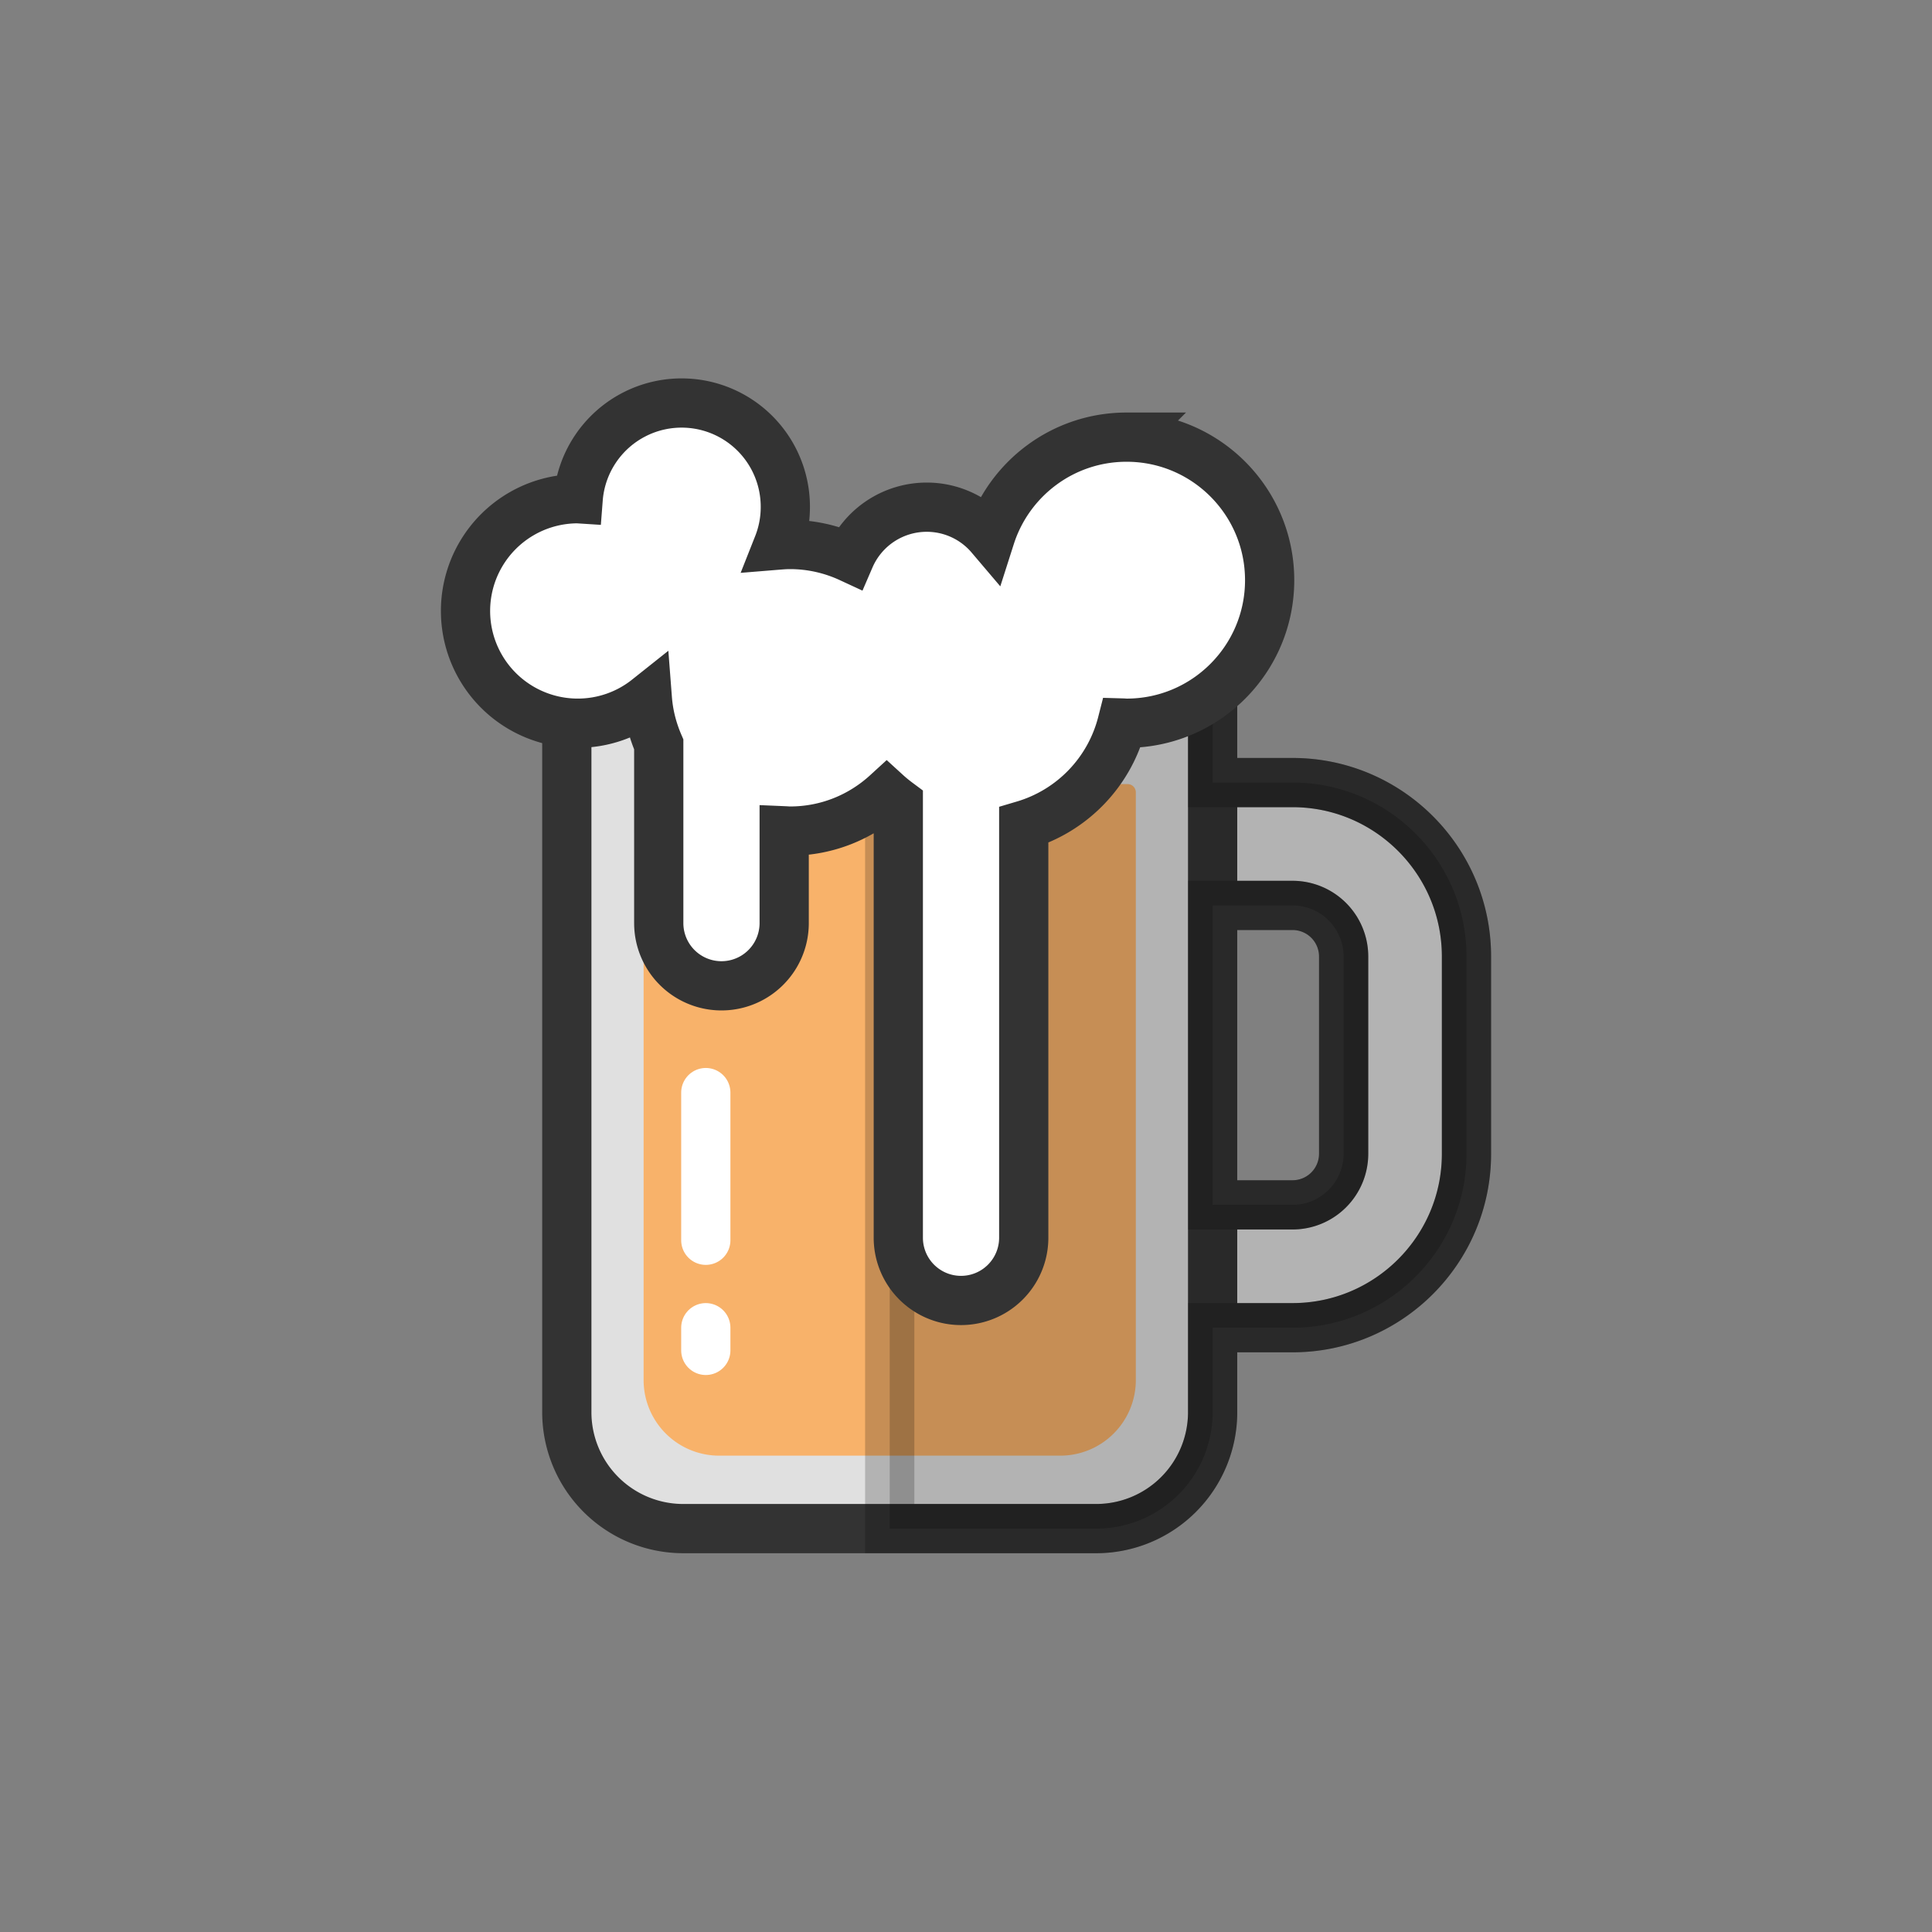 <svg xml:space="preserve" viewBox="0 0 100 100" y="0" x="0" xmlns="http://www.w3.org/2000/svg" id="圖層_1" version="1.1"
    style="height: 100%; width: 100%; background: none repeat scroll 0% 0%;" width="200px"
    height="200px">
    <rect x="0" y="0" width="100" height="100" fill="#808080" stroke="none"/>
    <g style="transform-origin: 50% 50% 0px; transform: rotate(0deg) scale(0.8);" class="ldl-scale">
        <g class="ldl-ani">
            <g class="ldl-layer">
                <g class="ldl-ani"
                    style="transform: scale(0.91); transform-origin: 50px 50px 0px; animation: 1.111s linear -0.635s infinite normal forwards running breath-c7f61ab0-8b21-4e69-839f-74fcf438bfdb;">
                    <path stroke-miterlimit="10" stroke-width="3.5" stroke="#333" fill="#e0e0e0"
                        d="M73.22 36.959H60.015v8.733H73.22a3.634 3.634 0 0 1 3.63 3.629v14.033a3.633 3.633 0 0 1-3.63 3.629H60.015v8.733H73.22c6.817 0 12.363-5.546 12.363-12.362V49.321c0-6.816-5.546-12.362-12.363-12.362z"
                        style="fill: rgb(224, 224, 224); stroke: rgb(51, 51, 51);"></path>
                </g>
            </g>
            <g class="ldl-layer">
                <g class="ldl-ani"
                    style="transform: scale(0.91); transform-origin: 50px 50px 0px; animation: 1.111s linear -0.714s infinite normal forwards running breath-c7f61ab0-8b21-4e69-839f-74fcf438bfdb;">
                    <path stroke-miterlimit="10" stroke-width="3.5" stroke="#333" fill="#e0e0e0"
                        d="M59.256 90H29.898a8.28 8.28 0 0 1-8.28-8.28V30.424h45.917V81.72A8.278 8.278 0 0 1 59.256 90z"
                        style="fill: rgb(224, 224, 224); stroke: rgb(51, 51, 51);"></path>
                </g>
            </g>
            <g class="ldl-layer">
                <g class="ldl-ani"
                    style="transform: scale(0.91); transform-origin: 50px 50px 0px; animation: 1.111s linear -0.794s infinite normal forwards running breath-c7f61ab0-8b21-4e69-839f-74fcf438bfdb;">
                    <path fill="#f8b26a"
                        d="M56.702 84.814h-24.25a5.373 5.373 0 0 1-5.373-5.373V37.654c0-.325.263-.588.588-.588h33.82c.325 0 .588.263.588.588V79.44a5.374 5.374 0 0 1-5.373 5.374z"
                        style="fill: rgb(248, 178, 106);"></path>
                </g>
            </g>
            <g class="ldl-layer">
                <g class="ldl-ani"
                    style="transform: scale(0.91); transform-origin: 50px 50px 0px; animation: 1.111s linear -0.873s infinite normal forwards running breath-c7f61ab0-8b21-4e69-839f-74fcf438bfdb;">
                    <path stroke-miterlimit="10" stroke-width="3.5" stroke="#000" opacity=".2"
                        d="M73.22 36.959h-5.684v-6.535H44.577V90h14.679a8.28 8.28 0 0 0 8.28-8.28v-6.004h5.684c6.817 0 12.363-5.546 12.363-12.362V49.321c0-6.816-5.546-12.362-12.363-12.362zm3.629 26.395a3.633 3.633 0 0 1-3.63 3.629h-5.684V45.692h5.684a3.634 3.634 0 0 1 3.63 3.629v14.033z"
                        style=""></path>
                </g>
            </g>
            <g class="ldl-layer">
                <g class="ldl-ani"
                    style="transform: scale(0.91); transform-origin: 50px 50px 0px; animation: 1.111s linear -0.952s infinite normal forwards running breath-c7f61ab0-8b21-4e69-839f-74fcf438bfdb;">
                    <path stroke-miterlimit="10" stroke-width="3.5" stroke="#333" fill="#fff"
                        d="M61.418 12.399c-4.536 0-8.375 2.971-9.686 7.072a5.932 5.932 0 0 0-4.525-2.092 5.95 5.95 0 0 0-5.462 3.591 10.138 10.138 0 0 0-4.251-.938c-.288 0-.572.02-.854.043a7.34 7.34 0 0 0 .515-2.696 7.375 7.375 0 0 0-14.728-.6l-.03-.002a7.98 7.98 0 0 0 0 15.96 7.943 7.943 0 0 0 4.949-1.727c.088 1.144.375 2.23.809 3.237V46.95a4.459 4.459 0 1 0 8.918 0v-6.563c.141.006.279.02.422.02 2.65 0 5.056-1.02 6.868-2.678.262.239.539.461.824.673v30.919a4.459 4.459 0 1 0 8.918 0V39.987a10.203 10.203 0 0 0 6.992-7.265c.108.003.214.016.322.016 5.616 0 10.17-4.553 10.17-10.17-.001-5.616-4.554-10.169-10.171-10.169z"
                        style="fill: rgb(255, 255, 255); stroke: rgb(51, 51, 51);"></path>
                </g>
            </g>
            <g class="ldl-layer">
                <g class="ldl-ani"
                    style="transform: scale(0.91); transform-origin: 50px 50px 0px; animation: 1.111s linear -1.032s infinite normal forwards running breath-c7f61ab0-8b21-4e69-839f-74fcf438bfdb;">
                    <path d="M31.5 59v10.5" stroke-miterlimit="10" stroke-linecap="round" stroke-width="3.5"
                        stroke="#fff" fill="none" style="stroke: rgb(255, 255, 255);"></path>
                </g>
            </g>
            <g class="ldl-layer">
                <g class="ldl-ani"
                    style="transform: scale(0.91); transform-origin: 50px 50px 0px; animation: 1.111s linear -1.111s infinite normal forwards running breath-c7f61ab0-8b21-4e69-839f-74fcf438bfdb;">
                    <path d="M31.5 75.717v1.613" stroke-miterlimit="10" stroke-linecap="round" stroke-width="3.5"
                        stroke="#fff" fill="none" style="stroke: rgb(255, 255, 255);"></path>
                </g>
            </g>
        </g>
    </g>
</svg>